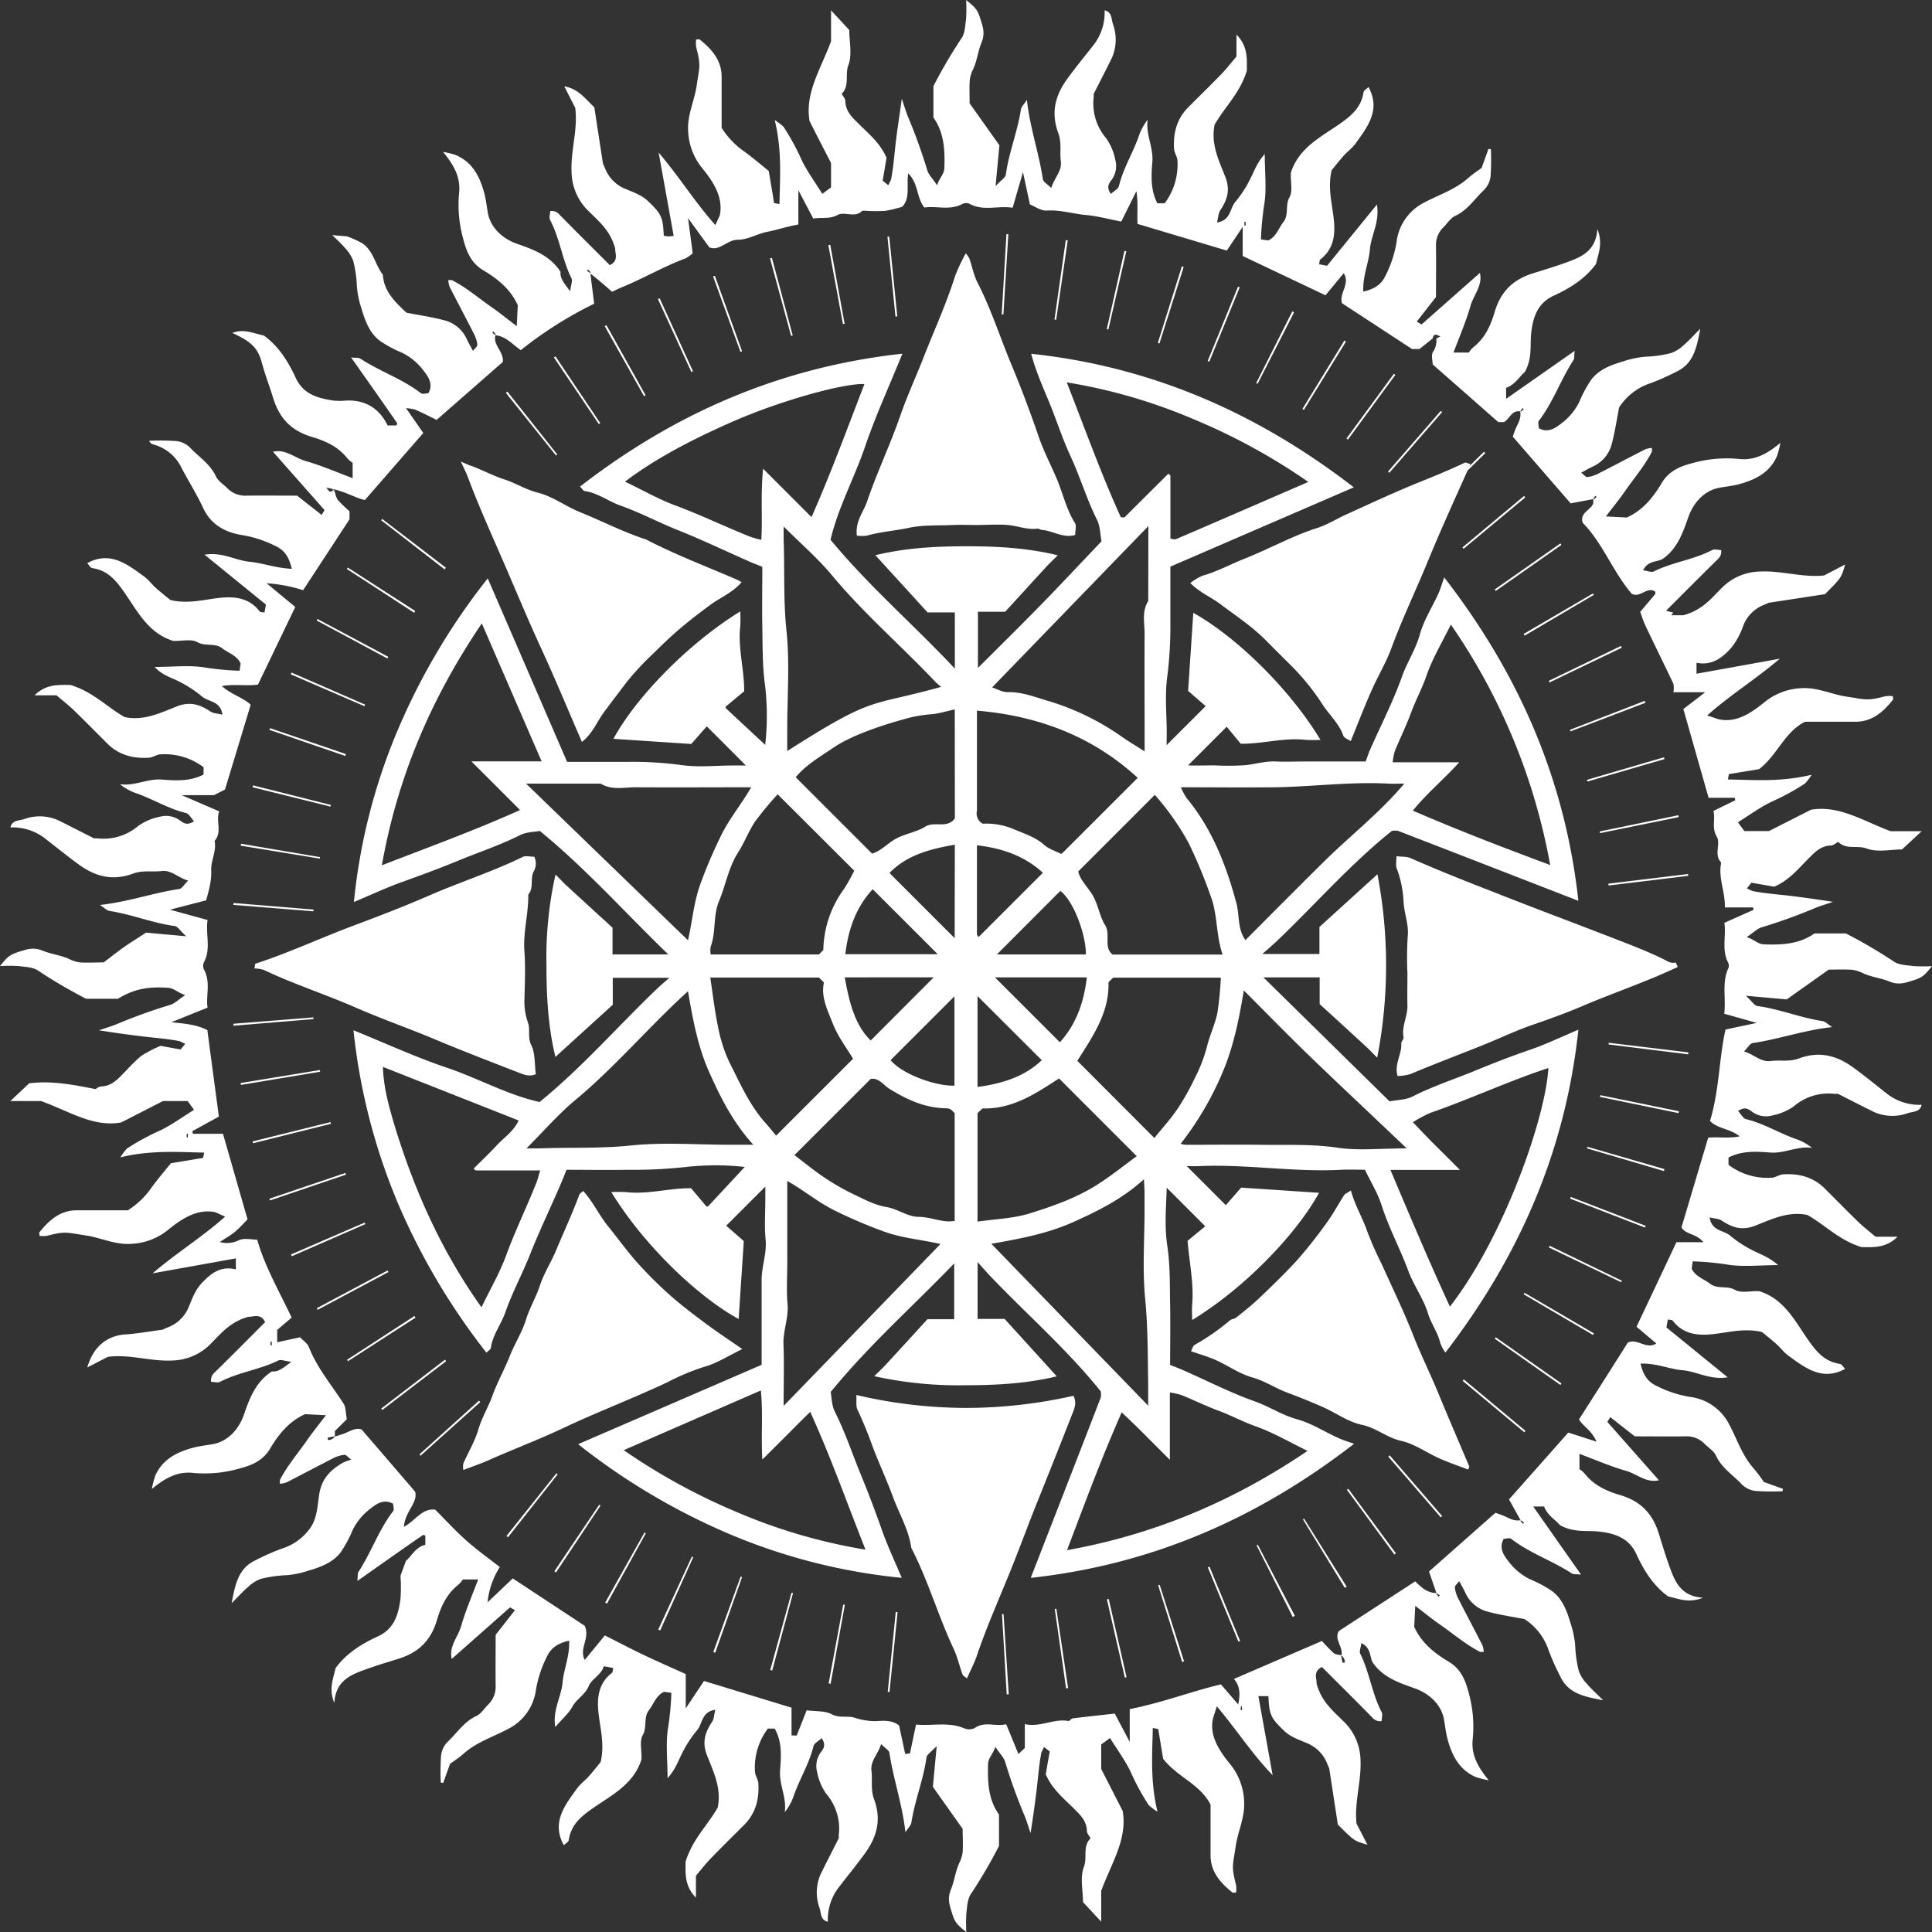 <svg xmlns="http://www.w3.org/2000/svg" viewBox="0 0 529.68 529.68"><rect x="0" y="0" width="529.68" height="529.68" fill="#333333" stroke="none"/><g id="Layer_2" data-name="Layer 2"><g id="Layer_1-2" data-name="Layer 1"><path d="M190.84,10.84c.33,0,.78-.14,1,0,3.29,2.64,6,5.66,6,10.2s0,9.33,0,14a22.2,22.2,0,0,0,6.08,6.4c2.36,1.69,4.56,3.61,6.84,5.43.49,3,1,5.78,1.46,8.8l1.48.27c.14-7.39.72-14.65-1.29-23a15.65,15.65,0,0,1,2.41,1.82,65.82,65.82,0,0,1,5.09,9.38c1.51,3,3.55,5.84,5.53,9l2.4-1.76V44.7c-2.05-4-4-7.72-5.89-11.5-1.3-7.77,3-14.11,5.89-21.87V2.84c1.6,1.73,3.21,3.45,5,5.39,0,3.14.84,6.76-.25,9.65-1,2.61.43,5.6-1.83,7.84.35.65,1,1.32,1,2,.06,2.29,1.28,3.87,2.79,5.36.48.46.94.94,1.42,1.41,2.65,2.59,5.47,5,7.08,8.78L242,49.53c.27.23.78.64,1.55,1.26l.73-1.54c.68-3.34.91-7,1.36-10.68.42-3.49,1-7,1.59-11.5.74,2.16,1.13,3.48,1.63,4.76a151.61,151.61,0,0,1,5.35,14.79c.34,1.25,1.45,2.29,2.7,4.17.69-2.11,1.92-3,2-4.7.15-4.86,0-9.62-3-13.87v-8.6a136.05,136.05,0,0,1,7.69-13.12c1-1.42,1-3.58,1.27-5.43a42.57,42.57,0,0,0,0-5.07c2.81,2.25,3.18,2.8,4,5.45.65,2.06,1.23,3.8.21,6.26-.9,2.18-1.18,4.78-2.2,7.09a9.36,9.36,0,0,0-1,3.08c-.15,2.15-.05,4.32-.05,6.44L274,39.83c-.27,2.9-.61,6.45-1.05,11.19,1.5-1.63,2.7-2.32,2.81-3.15.83-6.07,3.21-11.78,4.13-17.82.12-.8.9-1.5,1.65-2.67.84,7.76,3.33,14.6,4.37,21.75.11.73,1.21,1.32,2.3,2.42.87-2.87,3-4.63,2.62-7.35-.31-2.55.29-5.06-.69-7.71-2-5.42-1-10.1,2.47-14.89,2.26-3.09,4.68-6.07,7.06-9.08a14.45,14.45,0,0,0,3.17-9.68c2.06.47,1.81,2.31,2.28,3.76a12.43,12.43,0,0,1-.29,9.28c-1.57,3.19-3.19,6.35-5,9.9a6.76,6.76,0,0,1,0,1,14.67,14.67,0,0,0,3.43,11.11,15.41,15.41,0,0,1,2.51,5.91,6.46,6.46,0,0,1-1,5.51c-.95,1.19-1.37,2.15-.23,3.86.81-.76,2-1.34,2.23-2.16,1.2-5,4-9.34,5.62-14.18a14.8,14.8,0,0,1,2.26-4c-.58,4,1.59,7.52,1.28,11.49s-.51,7.76,1.37,11.42h2A17.66,17.66,0,0,0,322.8,43.9c-.07-1-.85-2-.92-3.09-.27-4.29.74-8.22,3.87-11.37s6.16-6.09,9.17-9.2c1.44-1.5,2.71-3.15,4.07-4.75v-6c3.29,3.28,2.82,7,2.85,9.84C340,25.51,335.67,29.45,333,34.19c-1.1,5.28,1.18,9.83,2.94,14.32,1.42,3.63.5,6.31-1.41,9.19-.52.8-.53,1.94-.87,3.29,3.81-.54,3.49-3.87,5-5.62a31.23,31.23,0,0,0,4.09-6.28c1.1-2.12,1.82-4.45,4-6.86,0,5.25.57,9.81-.19,14.13a79.37,79.37,0,0,0-.85,9.28l2,.28c2.17-1,2.79-3.27,4.11-5,1.64-2.1.44-4.59,1.71-6.84,1-1.76.2-4.53.38-6.72,2.13-6.78,8.13-9.74,13.29-13.33,3.3-2.3,6-4.55,6.63-8.75.07-.52.89-.94,1.36-1.42,3.43,6.29-.27,10.94-3.65,15.61-.87,1.19-2.15,2.09-3.14,3.21-1.27,1.42-2.44,2.93-3.32,4-1.22,5.28.37,9.88.69,14.55.27,4-.52,7.4-3.84,9.94-.18.14-.14.59-.28,1.29l2.18.4,13.67-16.79c.79,4.89-1.61,8.43-1.93,12.33-.3,3.69-2,7.25-1.81,11.55,2.76-.65,4.78-1.71,6-4.19a31.67,31.67,0,0,0,3.1-9.24,14,14,0,0,1,7.41-10.89c4.09-2.19,8.64-3.61,12.21-6.78,1.31-1.17,2.81-2.12,3.72-2.8.77-2.14,1.32-3.68,1.88-5.22l.66.08a69.05,69.05,0,0,1-.07,7.34,6.38,6.38,0,0,1-1.7,3.73c-2.62,2.43-4.54,5.6-8,7.2-1.28.6-2.16,2.05-3.22,3.11a6.79,6.79,0,0,0-2.06,5.15c.07,4.65,0,9.31,0,14l-5.27,6.72,1.31.8,16-14.14c.82,3.45-1.71,6-2.56,9-1.22,4.27-3,8.37-4.68,12.84h4.2a7,7,0,0,1,1.25-1.46c3.15-2.48,4.71-5.86,5.82-9.6,1.72-5.82,5.15-9,10.65-10.71,3.24-1,6.54-2,9.69-3.18,3.57-1.32,7.49-3.05,7.83-8.92,1.6,4,.26,6.66-.34,9.53-2.88,4-7.06,6.65-11.59,8.73s-5.74,6-6.21,10.35c-.35,3.35.35,6.81-1.74,10.59-1.37,1.11-2.71,3.52-5.13,4.35v3L431.7,96.2c-.16,1.32,0,2.1-.35,2.58-3.48,5.34-5.53,11.5-9.47,16.6-.32.41,0,1.3,0,2,2.37,1.37,4.39.13,6.07-1.21a16.57,16.57,0,0,0,5-5.91,33.28,33.28,0,0,1,3.28-6.12c2.14-2.91,5.64-4.13,8.83-5.08a26.25,26.25,0,0,1,6-1.26,33.7,33.7,0,0,0,7.07-1,9.92,9.92,0,0,0,3.54-2.24c1.34-1.13,2.5-2.45,4.48-4.43-1,5.38-1.9,9.59-6.52,11.76a64.55,64.55,0,0,1-7.19,3.19,16.33,16.33,0,0,0-8.54,6.61c-.61,3.11-1.12,6.71-2.06,10.18a9.18,9.18,0,0,1-5.08,6c-1,.46-1.91,1-3.26,1.72.68.51,1.23,1.24,1.71,1.2a8.89,8.89,0,0,0,3.08-1c4.27-2.17,8.5-4.43,12.77-6.6a6.84,6.84,0,0,1,1.84-.38v1c-2,3.92-4.91,7.28-7.41,10.89-1.53,2.19-3.22,4.27-5.22,6.89l5.73.29c4.48-2,7.29-5.62,9.56-9.42,2.09-3.52,5.33-4.68,8.66-5.55a34.69,34.69,0,0,1,12.52-1.08c4.27.48,7.65-1.32,11.37-4.41a26.33,26.33,0,0,1-.89,3.54c-2,4.65-6.06,6.63-10.61,7.83-1.82.47-3.72.63-5.56,1-3.8.83-6.73,3.92-8.18,8-1.53,4.32-3,8.72-7.12,11.5-1.61.85-4,.4-5.27,3.08,1.23.15,2.27.62,2.92.3,5.13-2.55,10.94-3.2,16-5.86.66-.34,1.64,0,2.47,0a2.77,2.77,0,0,1-1,2.58c-4.64,4.55-9.21,9.16-14.11,14.06l2,.51-.58.72h3.29c5.08-1.32,7.64-4.54,10.47-7.39a15.13,15.13,0,0,1,10.63-4.6c5.94-.28,11.67,1.72,17.52,1.08l5.77-3c-1.05,3.65-1.05,3.65-5.53,8.13l-15.43,2.36s-.58.3-1.16.52a10,10,0,0,0-5.83,5.81,19.8,19.8,0,0,1-3.35,6.12c-2.52,2.75-5.26,4.81-9.44,4v3l22.83-4.12c-6.85,5.82-13.5,9.87-19.91,15.56l3,1c4.67,1.16,8.79-1.45,12.63-4.57a17.13,17.13,0,0,1,9.94-3.89c4.55-.36,8.42,1.67,12.65,2.3,5.53.82,5.46,1.22,10.69-.12a8.26,8.26,0,0,1,2,0c0,.33.14.78,0,1-2.63,3.29-5.66,6-10.19,6s-9.33,0-13.87,0c-5.66,2.82-7.54,9.08-12.6,13L474,212.22l-.28,1.48c7.4.14,14.66.72,22.95-1.29a14.39,14.39,0,0,1-1.82,2.41,65.82,65.82,0,0,1-9.38,5.09c-3.05,1.51-5.84,3.55-9,5.53l1.76,2.4H485L496.49,222c7.76-1.3,14.1,3,21.87,5.89h8.48l-5.39,5c-3.14,0-6.76.84-9.65-.25-2.6-1-5.6.43-7.83-1.83-.66.35-1.33,1-2,1-2.3.06-3.88,1.28-5.36,2.79-.47.48-1,.94-1.42,1.42-2.58,2.65-5,5.47-8.78,7.08L480.15,242l-1.21,1.57,1.49.71c3.34.68,7,.91,10.68,1.36,3.48.43,7,.92,11.43,1.61-2.09.72-3.41,1.11-4.69,1.61a150.67,150.67,0,0,1-14.79,5.35c-1.25.34-2.29,1.45-4.17,2.7,2.11.69,3,1.92,4.71,2,4.85.15,9.62,0,13.86-3h8.6a137.45,137.45,0,0,1,13.13,7.69c1.41,1,3.57,1,5.43,1.27a42.38,42.38,0,0,0,5.06,0c-2.25,2.81-2.8,3.18-5.44,4-2.07.65-3.81,1.23-6.27.21-2.18-.9-4.78-1.18-7.08-2.2a9.51,9.51,0,0,0-3.08-1c-2.16-.15-4.33-.05-6.44-.05L489.85,274,478.67,273c1.62,1.5,2.31,2.7,3.14,2.81,6.08.83,11.78,3.21,17.82,4.13.79.12,1.49.89,2.67,1.65-7.75.84-14.6,3.33-21.75,4.37-.73.11-1.32,1.21-2.42,2.3,2.87.87,4.63,3,7.35,2.62,2.55-.31,5.06.29,7.71-.69,5.42-2,10.1-1,14.89,2.47,3.1,2.26,6.07,4.68,9.08,7.06a14.45,14.45,0,0,0,9.68,3.17c-.47,2.06-2.31,1.81-3.76,2.28a12.41,12.41,0,0,1-9.27-.29c-3.19-1.57-6.35-3.19-9.91-5a6.76,6.76,0,0,1-1,0,14.63,14.63,0,0,0-11.1,3.43,15.52,15.52,0,0,1-5.92,2.51,6.43,6.43,0,0,1-5.5-1c-1.2-.95-2.16-1.37-3.86-.23.75.81,1.33,2,2.15,2.23,5,1.2,9.34,4,14.18,5.62a14.8,14.8,0,0,1,3.95,2.26c-4-.58-7.52,1.59-11.48,1.28s-7.77-.51-11.43,1.37v2a17.69,17.69,0,0,0,11.92,3.53c1-.07,2-.85,3.09-.92,4.29-.27,8.21.74,11.36,3.87s6.09,6.16,9.21,9.17c1.49,1.44,3.14,2.71,4.75,4.07h6c-3.28,3.29-7,2.82-9.83,2.85-6.18-1.88-10.13-6.17-14.87-8.82-5.28-1.1-9.82,1.18-14.32,2.94-3.63,1.42-6.31.5-9.19-1.41-.79-.52-1.93-.53-3.29-.87.54,3.81,3.87,3.49,5.62,5a31.52,31.52,0,0,0,6.28,4.09c2.13,1.1,4.45,1.82,6.86,4-5.25,0-9.8.57-14.13-.19a79.17,79.17,0,0,0-9.28-.85c-.1.72-.18,1.34-.27,2,1,2.17,3.26,2.79,5,4.11,2.11,1.64,4.59.44,6.85,1.71,1.75,1,4.52.2,6.72.38,6.77,2.13,9.73,8.13,13.32,13.29,2.3,3.3,4.55,6,8.75,6.63.52.07.95.89,1.42,1.36-6.28,3.43-10.94-.27-15.6-3.65-1.2-.87-2.1-2.15-3.22-3.14-1.42-1.27-2.93-2.45-4-3.32-5.28-1.22-9.88.37-14.55.69-4,.27-7.39-.52-9.93-3.84-.15-.18-.6-.14-1.3-.28-.16.86-.31,1.72-.4,2.18l16.8,13.67c-4.9.79-8.44-1.61-12.34-1.93-3.68-.3-7.25-2-11.55-1.81.66,2.76,1.72,4.78,4.19,6a31.77,31.77,0,0,0,9.24,3.1A14,14,0,0,1,474,390.37c2.2,4.09,3.61,8.64,6.78,12.21a45,45,0,0,1,2.8,3.72l5.22,1.88-.08.66a69.05,69.05,0,0,1-7.34-.07,6.38,6.38,0,0,1-3.73-1.7c-2.42-2.62-5.6-4.54-7.2-8-.6-1.28-2.05-2.16-3.11-3.22a6.79,6.79,0,0,0-5.15-2.06c-4.65.07-9.3,0-14,0l-6.72-5.27-.8,1.31,14.14,16c-3.44.82-6-1.71-8.95-2.56-4.27-1.22-8.37-3-12.83-4.68v4.2a7.05,7.05,0,0,1,1.45,1.25c2.49,3.15,5.86,4.71,9.61,5.82,5.81,1.72,9,5.15,10.71,10.65,1,3.24,2,6.54,3.17,9.69,1.32,3.57,3.05,7.49,8.93,7.83-4,1.6-6.67.26-9.54-.34-4-2.88-6.65-7.06-8.72-11.59s-6.05-5.74-10.36-6.21c-3.35-.35-6.81.35-10.58-1.74-1.11-1.37-3.53-2.71-4.36-5.13h-3l13.12,18.67c-1.33-.16-2.1,0-2.58-.35-5.35-3.48-11.51-5.53-16.6-9.47-.42-.32-1.3,0-2,0-1.38,2.37-.14,4.39,1.2,6.07a16.57,16.57,0,0,0,5.91,5,33.37,33.37,0,0,1,6.13,3.28c2.9,2.14,4.13,5.64,5.07,8.83a26.25,26.25,0,0,1,1.26,6,34.37,34.37,0,0,0,1,7.07,9.92,9.92,0,0,0,2.24,3.54c1.13,1.34,2.45,2.5,4.43,4.48-5.38-1-9.59-1.9-11.75-6.52a66.5,66.5,0,0,1-3.2-7.19,16.28,16.28,0,0,0-6.61-8.54c-3.11-.61-6.71-1.12-10.18-2.06a9.18,9.18,0,0,1-6-5.08c-.46-1-1-1.91-1.72-3.26-.5.68-1.24,1.23-1.2,1.71a8.89,8.89,0,0,0,.95,3.08c2.17,4.27,4.43,8.5,6.61,12.77a7.24,7.24,0,0,1,.37,1.84h-1c-3.91-2-7.28-4.91-10.88-7.41-2.21-1.53-4.29-3.23-6.9-5.22-.12,2.36-.21,4.11-.29,5.73,2,4.48,5.62,7.29,9.42,9.56,3.52,2.09,4.68,5.33,5.55,8.66a34.47,34.47,0,0,1,1.08,12.52c-.48,4.27,1.32,7.65,4.41,11.37a27.15,27.15,0,0,1-3.54-.89c-4.65-2-6.63-6.06-7.83-10.61-.47-1.82-.63-3.72-1-5.56-.83-3.8-3.92-6.73-8-8.18-4.31-1.53-8.72-3-11.5-7.12-.85-1.61-.4-4-3.08-5.27-.15,1.23-.62,2.27-.3,2.92,2.55,5.13,3.21,10.94,5.86,16,.35.66,0,1.64,0,2.47a2.78,2.78,0,0,1-2.58-1c-4.54-4.64-9.16-9.21-13.78-13.83-2.62,1.22-1.31,3.56-1.49,4.47,1.31,5,4.52,7.56,7.37,10.39A15.1,15.1,0,0,1,373,482.47c.27,5.94-1.73,11.67-1.09,17.52,1,1.87,1.92,3.72,3,5.77-3.64-1.05-3.64-1.05-8.12-5.53-.75-4.87-1.52-9.89-2.37-15.43,0,0-.29-.58-.51-1.16a10,10,0,0,0-5.82-5.83c-2.14-.9-4.36-1.66-6.11-3.36-3.59-3.48-4-4.3-4.23-9.43H345c1.32,7.33,2.62,14.5,3.91,21.67-5.56-5.73-9.74-12.28-15.3-18.88l-1,3.13c-1.16,4.67,1.45,8.79,4.58,12.63a17.12,17.12,0,0,1,3.88,9.94c.37,4.55-1.66,8.42-2.29,12.65-.82,5.53-1.22,5.46.11,10.69a8.26,8.26,0,0,1,0,2c-.33,0-.78.14-1,0-3.29-2.63-6-5.66-6-10.19s0-9.33,0-13.87c-2.82-5.66-9.08-7.54-13-12.6-.39-2.34-.85-5.15-1.35-8.16l-1.49-.28c-.14,7.4-.72,14.66,1.29,22.95a14.39,14.39,0,0,1-2.41-1.82,64.78,64.78,0,0,1-5.08-9.38c-1.51-3.05-3.56-5.84-5.53-9l-2.41,1.76V485l5.89,11.51c1.3,7.76-3,14.1-5.89,21.87v8.48l-5-5.39c0-3.14-.84-6.76.25-9.65,1-2.6-.43-5.6,1.83-7.83-.35-.66-1-1.33-1-2-.06-2.29-1.28-3.88-2.79-5.36-.48-.47-.94-1-1.42-1.42-2.65-2.58-5.47-5-7.08-8.78.35-2,.7-4,1.1-6.25-.29-.21-.81-.62-1.58-1.21-.17.35-.44.92-.7,1.49-.68,3.34-.91,7-1.37,10.68-.43,3.48-.91,7-1.61,11.43-.71-2.09-1.1-3.41-1.61-4.69a148.07,148.07,0,0,1-5.34-14.79c-.35-1.25-1.46-2.29-2.7-4.17-.7,2.11-1.93,3-2,4.71-.14,4.85,0,9.62,3,13.86v8.6a137.39,137.39,0,0,1-7.68,13.13c-1,1.41-1.05,3.57-1.28,5.43a42.38,42.38,0,0,0,0,5.06c-2.81-2.25-3.17-2.8-4-5.44-.65-2.07-1.23-3.81-.21-6.27.9-2.18,1.19-4.78,2.2-7.08a9.79,9.79,0,0,0,1-3.08c.15-2.16,0-4.33,0-6.44l-8.16-11.52c.27-2.91.61-6.47,1.05-11.18-1.5,1.62-2.7,2.31-2.81,3.14-.82,6.08-3.21,11.78-4.13,17.82-.12.79-.89,1.49-1.64,2.67-.85-7.75-3.33-14.6-4.38-21.75-.11-.73-1.21-1.32-2.29-2.42-.88,2.87-3,4.63-2.63,7.35.31,2.55-.29,5.06.69,7.71,2,5.42,1,10.1-2.47,14.89-2.25,3.1-4.68,6.07-7,9.08a14.46,14.46,0,0,0-3.18,9.68c-2.06-.47-1.8-2.31-2.28-3.76a12.41,12.41,0,0,1,.29-9.27c1.57-3.19,3.2-6.35,5-9.91a6.76,6.76,0,0,1,0-1,14.63,14.63,0,0,0-3.43-11.1,15.52,15.52,0,0,1-2.51-5.92,6.43,6.43,0,0,1,1-5.5c.94-1.2,1.36-2.16.23-3.86-.82.75-2,1.33-2.24,2.15-1.2,5-4,9.34-5.61,14.18a14.58,14.58,0,0,1-2.27,3.95c.58-4-1.58-7.52-1.28-11.48s.58-7.78-1.47-11.43h-1.88a17.69,17.69,0,0,0-3.53,11.92c.07,1,.86,2,.92,3.09.27,4.29-.73,8.21-3.87,11.36s-6.15,6.09-9.16,9.21c-1.44,1.49-2.71,3.14-4.08,4.75v6c-3.29-3.28-2.82-7-2.84-9.83,1.88-6.18,6.16-10.13,8.81-14.87,1.1-5.28-1.18-9.82-2.94-14.32-1.42-3.63-.5-6.31,1.41-9.19.53-.79.53-1.93.87-3.29-3.81.54-3.49,3.87-5,5.62a31.52,31.52,0,0,0-4.09,6.28c-1.1,2.13-1.82,4.45-4,6.86,0-5.25-.57-9.8.19-14.13a77.08,77.08,0,0,0,.85-9.28l-2-.27c-2.18,1-2.79,3.26-4.12,5-1.63,2.11-.44,4.59-1.71,6.85-1,1.75-.2,4.52-.37,6.72-2.14,6.77-8.13,9.73-13.29,13.32-3.31,2.3-6,4.55-6.64,8.75-.07.52-.88.95-1.36,1.42-3.43-6.28.27-10.94,3.66-15.6.86-1.2,2.14-2.1,3.13-3.22,1.27-1.42,2.45-2.93,3.32-4,1.23-5.28-.36-9.88-.69-14.55-.27-4,.52-7.39,3.84-9.93.19-.15.14-.6.28-1.3l-2.56-.47c-.74,2.44-3.34,3.45-4.14,5.42-1,2.43-3.28,3.48-4.46,5.63-1.06,1.92-2.85,3.44-4.72,5.61-.76-4.69,1.64-8.23,2-12.13.3-3.68,2-7.25,1.81-11.55-2.76.66-4.78,1.72-6,4.19a32.07,32.07,0,0,0-3.1,9.24A14,14,0,0,1,139.31,474c-4.09,2.2-8.64,3.61-12.2,6.78-1.32,1.17-2.82,2.13-3.73,2.8l-1.87,5.22-.67-.08a66.49,66.49,0,0,1,.08-7.34,6.37,6.37,0,0,1,1.69-3.73c2.62-2.42,4.54-5.6,8-7.2,1.28-.6,2.16-2.05,3.22-3.11a6.79,6.79,0,0,0,2.06-5.15c-.06-4.65,0-9.3,0-14l5.28-6.72-1.32-.8-16,14.14c-.82-3.44,1.71-6,2.56-8.95,1.22-4.27,3-8.37,4.68-12.83h-4.19a7.77,7.77,0,0,1-1.25,1.45c-3.16,2.49-4.72,5.86-5.83,9.61-1.72,5.81-5.15,9-10.65,10.71-3.24,1-6.54,2-9.69,3.17-3.56,1.32-7.49,3.05-7.82,8.93-1.61-4-.27-6.67.33-9.54,2.89-4,7.06-6.65,11.59-8.72s5.68-6.06,6.22-10.36a46.22,46.22,0,0,0,0-6.3l1.5-4.07c1.42-1.11,2.63-3.79,5.31-4.38V421c-.34-.1-.54-.22-.63-.17-5.81,4-11.61,8.11-18,12.61.15-1.3,0-2.07.34-2.55,3.49-5.35,5.53-11.51,9.47-16.6.32-.42,0-1.3,0-2-2.37-1.38-4.39-.14-6.07,1.2a16.54,16.54,0,0,0-5,5.91,34.62,34.62,0,0,1-3.28,6.13c-2.15,2.9-5.65,4.13-8.84,5.07a26.14,26.14,0,0,1-6,1.26,34.37,34.37,0,0,0-7.07,1,9.9,9.9,0,0,0-3.54,2.25c-1.34,1.12-2.5,2.44-4.48,4.42,1-5.38,1.9-9.59,6.52-11.75a64.6,64.6,0,0,1,7.19-3.2,14.92,14.92,0,0,0,8-5.89c1.75-2.69,1.84-6,2.29-8.95.68-4.43,3.14-6.76,6.54-8.75a14.23,14.23,0,0,1,2.26-.81c-.86-.63-1.41-1.37-1.89-1.33a8.89,8.89,0,0,0-3.08.95c-4.27,2.17-8.5,4.43-12.77,6.61a7.15,7.15,0,0,1-1.84.37v-1c2-3.91,4.91-7.28,7.42-10.88,1.52-2.2,3.22-4.28,5.21-6.9l-5.72-.29c-4.48,2-7.3,5.62-9.57,9.42-2.09,3.52-5.33,4.68-8.66,5.55A34.47,34.47,0,0,1,53,403.82c-4.27-.48-7.65,1.32-11.37,4.41a27.15,27.15,0,0,1,.89-3.54c2-4.65,6.06-6.63,10.62-7.83,1.81-.47,3.71-.63,5.56-1,3.79-.83,6.74-3.91,8.17-8,1.55-4.51,3.24-9,7.66-11.87,1.77.2,3.11-.95,5.34-2.63-1.84-.23-2.88-.7-3.53-.38-5.13,2.55-10.94,3.21-16,5.86-.65.35-1.64,0-2.47,0a2.77,2.77,0,0,1,1-2.58c4.64-4.54,9.2-9.16,13.82-13.78-1.22-2.62-3.56-1.31-4.47-1.49-5,1.31-7.56,4.52-10.39,7.37A15.18,15.18,0,0,1,47.21,373c-6,.3-11.66-1.8-17.65-1l-5.63,2.9c1.64-5.69,5.36-8.7,10.45-9.05,3.35-.23,6.67-.83,10.18-1.3.35-.15.9-.43,1.48-.65A10,10,0,0,0,51.87,358c.9-2.14,1.69-4.34,3.35-6.12,2.54-2.7,5.21-4.93,9.44-3.85V345L41.83,349.1c6.85-5.82,13.5-9.87,19.89-15.54L59,332.32c-4.87-.94-9,1.67-12.84,4.8A17.12,17.12,0,0,1,36.17,341c-4.55.37-8.42-1.66-12.65-2.29-5.52-.82-5.46-1.22-10.69.11a8.25,8.25,0,0,1-2,0c0-.33-.14-.78,0-1,2.64-3.29,5.66-6,10.2-6s9.33,0,14,0a22.29,22.29,0,0,0,6.4-6.07c1.69-2.37,3.61-4.57,5.43-6.84l8.8-1.46L56,316c-7.39-.14-14.65-.72-23,1.3a15.41,15.41,0,0,1,1.82-2.42,64.78,64.78,0,0,1,9.38-5.08c3-1.51,5.84-3.56,9-5.53l-1.76-2.41H44.7l-11.49,5.88c-7.79,1.35-14.1-3.07-22-5.88H2.84L8,297c6-.76,11.85.33,18.22,1.6a3,3,0,0,1,1.48-.74c2.29-.06,3.87-1.28,5.36-2.79.46-.48.94-1,1.41-1.42a45.72,45.72,0,0,1,4.28-4.19A37.24,37.24,0,0,1,44,286.73l5.52,1,1.26-1.56-1.54-.72c-3.34-.68-7-.91-10.68-1.37-3.48-.43-7-.91-11.43-1.61,2.09-.71,3.41-1.1,4.69-1.61a149,149,0,0,1,14.79-5.34c1.25-.35,2.29-1.45,4.17-2.7-2.11-.7-3-1.87-4.7-2-5.68-.39-9.38.36-13.76,3H23.62a136,136,0,0,1-13.12-7.68c-1.42-1-3.58-1.05-5.43-1.28a42.57,42.57,0,0,0-5.07,0c2.25-2.81,2.8-3.17,5.45-4,2.06-.65,3.8-1.23,6.26-.21,2.18.9,4.78,1.19,7.09,2.2a9.63,9.63,0,0,0,3.08,1c2.15.15,4.32,0,6.55,0,1.74-1.32,3.48-2.71,5.29-4s3.69-2.43,6.32-4.16l11,1c-1.63-1.5-2.32-2.7-3.15-2.81-6.07-.82-11.78-3.2-17.82-4.13-.8-.12-1.5-.9-2.67-1.64,7.76-.85,14.6-3.33,21.75-4.38.73-.11,1.32-1.21,2.42-2.29-2.87-.88-4.63-3-7.35-2.63-2.55.31-5.06-.29-7.71.69-5.42,2-10.1,1-14.89-2.47-3.09-2.25-6.07-4.68-9.08-7a14.46,14.46,0,0,0-9.68-3.18c.47-2.06,2.31-1.8,3.76-2.28a12.43,12.43,0,0,1,9.28.29c3.19,1.57,6.35,3.2,9.9,5a6.76,6.76,0,0,1,1,0,14.67,14.67,0,0,0,11.11-3.43,15.41,15.41,0,0,1,5.91-2.51,6.43,6.43,0,0,1,5.5,1c1.2.94,2.16,1.36,3.87.23-.76-.82-1.34-2-2.16-2.24-5-1.2-9.34-4-14.18-5.61A14.53,14.53,0,0,1,32.91,215c4,.58,7.51-1.59,11.48-1.27s7.76.5,11.42-1.38v-2a17.66,17.66,0,0,0-11.91-3.53c-1,.07-2,.86-3.09.92-4.29.27-8.22-.73-11.37-3.87s-6.09-6.15-9.2-9.16c-1.5-1.44-3.15-2.71-4.75-4.08h-6c3.28-3.29,7-2.82,9.84-2.84,6.18,1.88,10.12,6.16,14.86,8.81,5.28,1.1,9.83-1.18,14.32-2.94,3.63-1.42,6.31-.5,9.19,1.41.8.53,1.94.53,3.29.87-.54-3.81-3.87-3.49-5.62-5a32.42,32.42,0,0,0-6.28-4.09c-2.11-1.12-4.55-1.65-6.68-4,5.07,0,9.63-.57,14,.19a77.27,77.27,0,0,0,9.28.85l.28-2c-1-2.18-3.27-2.79-5-4.12-2.1-1.63-4.59-.44-6.84-1.71-1.76-1-4.53-.2-6.72-.37-6.78-2.14-9.74-8.13-13.33-13.29-2.3-3.31-4.55-6-8.75-6.64-.52-.07-.94-.88-1.42-1.36,6.29-3.43,10.94.27,15.61,3.66,1.19.86,2.09,2.14,3.21,3.13,1.42,1.27,2.94,2.45,4,3.32,5.28,1.23,9.88-.36,14.55-.69,4-.27,7.4.52,9.94,3.84.14.19.59.14,1.29.28.16-.86.32-1.72.4-2.18L56.08,152.07c4.89-.79,8.44,1.57,12.33,1.94,3.68.35,7.29,1.77,11.58,1.93-.68-2.89-1.74-4.91-4.22-6.12a32,32,0,0,0-9.24-3.1c-4.62-.7-8.64-2.74-10.83-7.45-1.76-3.78-4-7.31-5.93-11A12,12,0,0,0,42,121.84a1.52,1.52,0,0,1-1.08-1,66.49,66.49,0,0,1,7.34.08A6.37,6.37,0,0,1,52,122.61c2.43,2.62,5.6,4.54,7.2,8,.6,1.28,2.05,2.16,3.11,3.22a6.79,6.79,0,0,0,5.15,2.06c4.65-.06,9.31,0,14,0l6.72,5.28.8-1.32-14.14-16c3.45-.82,6,1.71,9,2.56,4.27,1.22,8.37,3,12.84,4.68v-4.19a7.75,7.75,0,0,1-1.46-1.25c-2.48-3.15-5.86-4.72-9.6-5.83-5.82-1.72-9-5.15-10.71-10.65-1-3.24-2.23-6.42-3.12-9.72-1.14-4.26-3.12-5.87-8.08-8.16,3.06-1.24,5.76.1,8.63.7,4,2.89,6.65,7.06,8.73,11.59s6.06,5.59,10.35,6.24a17.69,17.69,0,0,0,3.49,0c5.41-.23,9.14,2.27,11.36,6.82h2.45c.09-.34.22-.54.16-.63-4-5.81-8.11-11.61-12.61-18,1.3.15,2.08,0,2.56.34,5.34,3.49,11.5,5.53,16.6,9.47.41.32,1.3,0,2,0,1.37-2.37.13-4.39-1.21-6.07a16.54,16.54,0,0,0-5.91-5,34.53,34.53,0,0,1-6.12-3.28c-2.91-2.15-4.13-5.65-5.08-8.84a26.14,26.14,0,0,1-1.26-6,33.7,33.7,0,0,0-1-7.07,10.15,10.15,0,0,0-2.24-3.54c-1.07-1.28-2.33-2.38-3.51-3.56l4,.33a27.06,27.06,0,0,1,4.2,1.9c3.08,2.05,3.55,5.9,5.66,8.63.3,4.59,3.34,7.47,6.49,10.41,3.43.67,7,1.18,10.5,2.12a9.18,9.18,0,0,1,6,5.08c.46,1,1,1.91,1.72,3.26.51-.68,1.24-1.23,1.2-1.71a8.89,8.89,0,0,0-1-3.08c-2.17-4.27-4.43-8.5-6.6-12.77a6.76,6.76,0,0,1-.38-1.84h1c3.92,2,7.28,4.91,10.89,7.42,2.19,1.52,4.27,3.22,6.89,5.21.12-2.36.21-4.11.29-5.72-2-4.48-5.62-7.3-9.42-9.57-3.52-2.09-4.68-5.33-5.55-8.66A34.69,34.69,0,0,1,125.86,53c.48-4.27-1.32-7.65-4.41-11.37a26.33,26.33,0,0,1,3.54.89c4.65,2,6.63,6.06,7.83,10.62.47,1.81.63,3.71,1,5.56.83,3.79,3.91,6.74,8,8.17,4.5,1.55,9,3.24,11.86,7.66-.19,1.77,1,3.11,2.63,5.34.23-1.84.7-2.88.38-3.53-2.55-5.13-3.2-10.94-5.86-16-.34-.65,0-1.64,0-2.47a2.76,2.76,0,0,1,2.58,1c4.55,4.64,9.16,9.2,13.78,13.82,2.62-1.22,1.32-3.56,1.49-4.47-1.3-5-4.52-7.56-7.37-10.39a15.23,15.23,0,0,1-4.61-10.63c-.29-6,1.8-11.66,1-17.65l-3-5.88c4,.7,5.79,3.52,8.24,5.73.75,4.91,1.52,9.93,2.37,15.47,0,0,.3.58.52,1.16a10,10,0,0,0,5.81,5.83c2.14.9,4.36,1.66,6.11,3.36,3.59,3.48,4,4.3,4.23,9.41a11.37,11.37,0,0,0,1.34.19,10.71,10.71,0,0,0,1.37-.18c-1.32-7.32-2.61-14.49-4.12-22.82,5.82,6.85,9.87,13.5,15.55,19.89L197.36,59c.94-4.87-1.67-9-4.79-12.84a17.13,17.13,0,0,1-3.89-9.94c-.36-4.55,1.67-8.42,2.3-12.65.82-5.52,1.22-5.46-.12-10.69A8.25,8.25,0,0,1,190.84,10.84ZM89.42,133.69c.68.76.88,1.14,1,1.12a8.7,8.7,0,0,0,1.4-.43c-.6-.18-1.2-.35,0,.46a6.31,6.31,0,0,0,.75,2.18,42.28,42.28,0,0,0,3.25,3.15v2.21L83.1,161.81a41.44,41.44,0,0,0-10-1.9l7.85,6.5L70.72,187.7c-3.41.42-6.67-.21-9.9.4,2.59,2.31,5.89,3.17,7.91,5.11-2.49,8.24-4.82,15.92-7.05,23.25l-3,1.54H49.81l10.29,4.44c-1,2.66.9,5.63-1.26,8.1.58,2.81-1.06,5.38-.93,8.08s-.6,5.37-1.4,8.22l-9.92,2.56,10.32,2.83c-.59,3.87,1,7.85-1,11.6a2.37,2.37,0,0,0,0,1.95c1.95,3.58.47,7.3,1,10.47l-9.92,4c3.52.39,6.83.6,9.86,2.17C57.9,290.44,59,298.47,60,306.13l-7.28,4,.16.71h8.25c2.32,8.06,4.5,15.67,6.74,23.46-1.1,1.11-2.19,2.36-3.45,3.41s-2.46,1.67-4.16,2.8a7.42,7.42,0,0,0,5.25-.49c1.47-.68,3.49-.15,5-.15,2.27,7.83,6.18,14.36,9.45,21.37L76,364.6V368l6.28-1.37c.88.95,2,1.67,2.4,2.67,2.26,5.77,6.26,10.44,9.54,15.56.62,1,.52,2.4.87,4.22l-3.28,3.26c0,.19,0,.85,0,2.3l-.05-.87-1.95.39.09.64a2.19,2.19,0,0,0,1.88-.94c.74-.23,1.48-.46,2.21-.71,1.76-.58,3.38-1.85,5.14-1.26,4.93,5.72,9.69,11.26,14.69,17.08.78,3.11-2.79,5.36-3.08,9.63,3.26-1.81,5-5.17,8.58-4.7,2.82,2.82,5.53,5.79,8.51,8.44s6.14,4.89,9.2,7.29a21.9,21.9,0,0,0-3.36,9.68l6.91-6.57,19.74,13c1.52,3.54-1.65,6.15,0,9.35l5.5-6.72c3.65,1.84,7.2,3.71,10.82,5.43s7.57,3.45,11.37,5.17v9.39l5-7.5,24,7.32v7.58l1.41.08,2.73-6.94c2.51.33,5,.09,6.83,1.06,2.12,1.13,4.17.4,6.14.91a18.3,18.3,0,0,0,6.1,1c2.24-.17,4.53-.25,6.28,1.21l1.67,7.8,1.31-.18c.54-2.57,1.09-5.17,1.66-7.9,4.39.44,8.82-.79,13.11,1a3.63,3.63,0,0,0,2.93,0c2.78-2,5.67-.36,8.68-1.08,1.21,2.93,2.26,5.5,3.35,8.16l1.75-1.63v-6.56c4.31.93,8-1.6,11.95-.86.33.06.75-.66,1.17-.72,3.79-.47,7.59-.87,11.55-1.31,1.29,2.44,2.49,4.73,4.1,7.77v-9c8.84-1.73,17.08-4.91,25-6.78l4.74,5.5c.53-2.69.62-4.85-1.16-7l24.11-10.4a45.18,45.18,0,0,0,3.18,3.28c.54.46,1.44.51,2.95.71l-.87.05.39,1.95.64-.08a2.2,2.2,0,0,0-.94-1.89c.6-2.37-2.13-4.43-.7-6.75L388,433.55c1.78,1.78,3.44,3.24,5.93,3.19l-.19.19.69.82.32-.32a3,3,0,0,0-.91-.59l-2.06-6L410,414.74c.55.2,1.28.45,2,.73,1.58.62,3,1.73,5,1.27l-.19.19.69.82.32-.32a3,3,0,0,0-.91-.59l-3.2-5.76c5.6-6.3,10.86-12.23,16.26-18.33l7.73,2.5c-1.38-3.24-3.9-4.35-4.79-6.12q7-10.94,13.38-21.05c2.71-1.24,4.94,2,7.81.26l-5.43-4.59,10.94-23.18H467c-1.82-2.37-5-2.14-6-4.08l7.32-24.58c2.77-.29,5.65.27,8.64-.37-2.67-2.14-6.13-2.09-8.14-4.22,2.58-8.55,2.45-17.06,4.25-25.07l8.57-1.81-8.91-2.51c.5-4.44-.7-8.54,1.1-12.46a1.88,1.88,0,0,0,0-1.47c-1.89-3.57-.54-7.31-1.07-11l8-3.56-.11-.66h-7.76c.12-4.24-1.78-7.94-1.07-11.89,0-.16.07-.4,0-.49-2-2.13,0-5.07-1.14-7-1.48-2.47-.32-4.81-.93-7.07l6-2.94-.16-.67h-7.16c-2.39-8.4-4.64-16.33-6.92-24.33l6-4.61h-8.72a6.77,6.77,0,0,0,0-2.3c-2.51-5.3-5.11-10.55-7.63-15.84-.65-1.37-1.08-2.84-1.48-3.9,1.61-1.9,2.88-3.38,4.13-4.89.08-.1,0-.32,0-.63-2.25-1.59-4.13,1.85-6.47.55-5.14-6-7.91-13.84-13.44-19.46-.53-1.8.52-2.67,1.5-3.56s1.77-1.55,1.31-3l.19.2.82-.7-.32-.32a3.1,3.1,0,0,0-.59.91L430.61,138,414.74,119.7c.2-.54.44-1.27.72-2,.64-1.57,1.74-3,1.28-5l.19.2.82-.7-.32-.32a3.1,3.1,0,0,0-.59.91c-2.48-.43-3,2.21-4.56,2.94h-1.49l-18-15.82c0-.94-.51-2.64.12-3.48a5.59,5.59,0,0,0,.88-3.64l1.1-.51c-1.09-.65-1.86-.88-2.1.51l-3.65,2.91h-2L367.91,83.12c-.84-2.69,2.34-5.29.49-8.22l-5,6.06-22.7-10.78v-8l-4.35,6.52-24.47-7.31c-.18-2.77.21-5.61-.32-9-1.62,3.28-2.92,5.89-4.14,8.35-3.34-.64-6.55-1.51-9.81-1.81-3.53-.32-6.93-1.45-10.58-1.2-1.66.11-3.43-1.2-4.66-1.68-.67-3.1-1.22-5.64-1.91-8.85-1.08,3.72-1.94,6.68-2.83,9.76-4-.65-8,1-11.76-1.06a2.39,2.39,0,0,0-2,0c-3.41,1.89-7.07.48-10.44,1-2.19-2.67-1.56-6.57-4.45-9.38-.47,3.51.62,6.77-1.62,9.17a38.25,38.25,0,0,1-4.66,1.12,43.71,43.71,0,0,1-5,0c-.49,0-1.17-.15-1.44.11-2,1.87-4.7,0-6.58,1-2.25,1.22-4.37.61-6.72,1l-4.08-7.77v9.4c-3.11.54-5.8,1.48-8.5,2s-5.33,2.17-8.08,2.18c-3,0-5,3.24-7.83,2.08l-5.83-8c.53,4,.91,6.89,1.27,9.63A10.85,10.85,0,0,1,188,70.82c-6.08,2.25-11.67,5.56-17.65,8-1,.4-1.92.89-2.54,1.18-2.27-2-4.12-3.58-6.06-5.08l.2-.2-.7-.82-.32.32a3.1,3.1,0,0,0,.91.59c.37,2.94.73,5.88,1.06,8.46A108.06,108.06,0,0,0,142.78,96c-2.35-1.63-4.1-3.83-7-4.08l.2-.2-.7-.82-.32.32a3.1,3.1,0,0,0,.91.59c-.86,2.81,2.27,4.5,2,7.41l-18.17,15.9c-2-1-3.87-1.93-5.83-2.8a12.27,12.27,0,0,0-2.55-.42l4.73,6.81-16,18.37C97.18,136.5,94.77,134.61,89.42,133.69ZM341.51,60.84h-.34v1h.34Zm-290,250h-.34v1h.34Zm22.66,58h.34v-1h-.34Zm266.34,99h-.34v1h.34Z" style="fill:#fff"/><path d="M319.84,204.29c3.57-3.56,7.15-7.15,10.7-10.7l-4.8-4.17q.7-10.69,1.42-21.4c11.83,6.59,26.47,20.9,34.86,34.82a36.45,36.45,0,0,1-4.07,0c-5.93-.68-11.7,1.12-17.78,1.07l-3.85-4.67-10.6,10.6c1.86.09,4.63,0,7.39,0a70.69,70.69,0,0,0,8.49-.07c2.69-.32,5.31-1.12,8.09-1s5.33,0,8,0h16.73c.47-1.28.8-2.31,1.23-3.3,2.93-6.62,6.26-13.09,8.69-19.89,1.41-4,3.74-7.41,4.88-11.5s3.42-7.57,5.14-11.35c.57-1.26.94-2.6,1.59-4.42,20.52,26.49,33.15,55.51,36.78,88.66-16.71-6.49-33.05-12.85-49.41-19.17a4.61,4.61,0,0,0-1.73,0c-11.43,9.18-20.93,20.07-31.31,30-1.17,1.13-2.42,2.17-4.19,3.75h15.65v-7.41l15.9-14.45a132.52,132.52,0,0,1-.07,50.29c-1.19-1.19-2.13-2.2-3.15-3.14-4.21-3.88-8.45-7.74-12.62-11.56v-7.32H346.38l34.59,34c2.3-.45,4.5-.42,6.24-1.31,5.65-2.89,11.67-4.82,17.51-7.23,5-2.06,10-4,15.12-5.74,4.21-1.47,8.25-3.42,12.89-5.37-3.54,33.24-16.21,62.16-36.45,88.51a11,11,0,0,1-1.4-2.58c-.66-2.9-2.49-5.26-3.37-8.13-1.25-4.08-3.93-7.7-5.42-11.73-2.25-6.08-5.35-11.78-7.33-18-1.07-3.35-3-6.42-4.54-9.68-2,0-4.21-.1-6.36,0-13.06.72-26-1.57-39.09-1-1.27.06-2.56,0-3.41,0l10.71,10.71,4.2-4.81,21.37,1.42c-6.4,11.61-20.67,26.3-34.8,34.88,0-1.53-.09-2.81,0-4.08.52-5.91-.78-11.72-1.25-17.63l4.84-4-10.57-10.57c-.1,4.67-.67,10.35.15,15.8s.69,10.74.79,16.11c.1,5.64,0,11.27,0,16.67,1.42.58,2.58,1,3.71,1.51,6.48,2.86,12.82,6.11,19.47,8.48,4,1.41,7.41,3.74,11.51,4.88s7.56,3.42,11.35,5.14c1.25.57,2.58,1,4.4,1.62-26.47,20.49-55.48,33.14-88.65,36.76,6.5-16.7,12.86-33,19.18-49.4a4.46,4.46,0,0,0,0-1.74c-9.17-11.42-20.06-20.92-30-31.3-1.13-1.17-2.19-2.41-3.75-4.14v15.58h7.4c4.67,5.14,9.48,10.43,14.3,15.75-8.27,2-16.61,2.43-25.06,2.44a106.6,106.6,0,0,1-24.95-2.48c1-1.05,2.07-2,3-3,3.88-4.21,7.74-8.45,11.56-12.62h7.33v-15.3c-11.38,11.82-23.37,22.41-33.86,35.25.29,1.5.26,3.69,1.15,5.43,2.87,5.66,4.82,11.68,7.23,17.51,2.06,5,3.94,10,5.74,15.12,1.49,4.21,3.41,8.26,5.36,12.89a161.39,161.39,0,0,1-47.12-11.95,180.84,180.84,0,0,1-41.6-24.69l50.31-21.76V361.87c0-3.66,0-7.33,0-11s1.46-7.27,1.09-11.09c-.36-3.63-.08-7.32-.08-11v-3.46l-10.72,10.72,4.82,4.22q-.7,10.65-1.41,21.36c-11.44-6.25-26.17-20.49-34.91-34.79a39.15,39.15,0,0,1,4.08,0c5.93.69,11.71-1.1,17.79-1.07l4.19,5c.12,0,.36.07.44,0,3.4-3.64,6.79-7.29,10.08-10.83a73.74,73.74,0,0,0-16.06,0,130.07,130.07,0,0,1-16.11.78c-5.64.1-11.28,0-16.69,0-.57,1.41-1,2.56-1.5,3.69C151,331,147.9,337.4,145.29,344c-2.11,5.31-4.85,10.34-6.72,15.72-1.17,3.36-3.5,6.23-4,9.86-.06.39-.67.71-1.22,1.26a182.34,182.34,0,0,1-24.5-41.53,167.57,167.57,0,0,1-11.94-46.85c8.84,3.59,17.1,7.4,25.67,10.29s16.67,7.47,25.35,9.38c11.82-9.63,21.5-20.82,32.15-31,.94-.91,1.94-1.74,3.43-3.05H168v7.38l-15.73,14.31c-2-8.25-2.45-16.6-2.45-25a104.08,104.08,0,0,1,2.48-25c1,1,2,2.05,3,3,4.22,3.88,8.45,7.74,12.63,11.57v7.32h15.29c-11.8-11.36-22.39-23.36-35.23-33.85-1.49.29-3.69.27-5.42,1.15-5.67,2.86-11.69,4.8-17.51,7.23-5,2.06-10.06,3.9-15.13,5.73-4.19,1.52-8.25,3.42-12.9,5.37a161.5,161.5,0,0,1,12-47.1,180.55,180.55,0,0,1,24.69-41.62c7.31,16.9,14.53,33.58,21.76,50.31h1.93c4.83,0,9.66,0,14.49,0a99.51,99.51,0,0,1,14.61.83c4.72.73,9.64.16,14.48.16h3.51l-10.73-10.73-4.25,4.83-21.34-1.41c6.09-11.26,20.3-26,34.77-34.93a36.75,36.75,0,0,1,0,4.09c-.68,5.93,1.1,11.7,1.08,17.79l-5.06,4.21c0,.09-.07.34,0,.42,3.64,3.4,7.29,6.79,10.82,10.07a72.2,72.2,0,0,0,0-16c-.78-5.4-.69-10.74-.79-16.11-.1-5.63,0-11.27,0-16.7-1.39-.57-2.55-1-3.67-1.5-6.48-2.86-12.88-5.93-19.46-8.55-5.3-2.11-10.34-4.82-15.71-6.72-3.35-1.18-6.24-3.48-9.86-4-.4-.06-.72-.67-1.28-1.23,26-20.15,55-32.78,88.38-36.43-3.58,8.82-7.37,17.08-10.29,25.64s-7.4,16.69-9.4,25.38c10.54,12.76,22.76,23.25,34.07,35.31V167.9h-7.47L240,152.22c8.22-2,16.56-2.46,25-2.45,8.29,0,16.49.41,25,2.47-1,1-2.05,2-3,3-3.77,4.1-7.52,8.22-11.42,12.48h-7.47v15.41c6-6,11.71-11.61,17.33-17.37S296.34,154.33,302,148.4c-.39-2-.37-4.14-1.24-5.88-2.84-5.67-4.62-11.76-7.28-17.49-2.08-4.48-3.6-9.18-5.43-13.75s-3.94-9-5.34-14.29c33.08,3.54,62.09,16.26,88.45,36.62l-50.29,21.74c0,5.11,0,10.27,0,15.43a109.44,109.44,0,0,1-.84,14.67c-.72,5.06-.16,10.31-.16,15.47Zm-82.85-99c-5.85-.24-23.33,4.64-36.53,10.48-10.11,4.48-20,9.44-29.12,16.27,4.94,2.37,9.25,4.84,13.84,6.55,6.94,2.58,13.6,5.8,20.46,8.55a29.41,29.41,0,0,0,3.08.86c.38-6.35-.23-12.24.49-19.5l13.27,13.27C227.7,130,232.24,117.62,237,105.27Zm121.72,26.85A168,168,0,0,0,327,114.83a149.76,149.76,0,0,0-34.54-10c5.05,12.85,9.48,25.25,14.84,37,.72,0,1,.07,1,0L320,130.18c.11-.12.25-.31.35-.29s.24.21.53.5v17.28c.63.07,1.18.31,1.55.14C334.3,142.71,346.13,137.57,358.71,132.12ZM171,397.58a171.21,171.21,0,0,0,31.7,17.27,151.41,151.41,0,0,0,34.59,10c-5.11-12.84-9.47-25.27-15.16-37.77l-2.85,2.81-2.47,2.48-2.83,2.83-2.48,2.47c-.73.72-1.44,1.47-2.51,2.47-.35-6.58.23-12.49-.39-18.93Zm-39-39.17c2.47-5.11,5.05-9.53,6.78-14.26,2.49-6.82,5.69-13.32,8.32-20,.37-1,.61-2,1-3.26H130.62a.86.86,0,0,1-.43-.15,2.26,2.26,0,0,1-.34-.35c2.12-2.12,4.31-4.18,6.34-6.38s4.56-3.74,6-6.82l-37.21-14.69c.17,5.62,1.61,10.65,3,15.44C113.35,325.69,120.76,342.63,132,358.41ZM381.2,320.74c5.48,12.95,10.65,25.2,16.31,37.49,14.7-18.9,26.22-51.65,27-65.42-11,3.61-21.48,8.53-32.37,12.29a36,36,0,0,0-4.78,2.57c1.54,1.61,2.87,3,4.23,4.41s2.83,2.83,4.24,4.24l4.42,4.42ZM132.1,170.91C118.16,191.51,109,213,104.69,237.23c12.9-5,25.28-9.49,37.89-15.15l-13.35-13.35h19.26C143,196.05,137.73,183.91,132.1,170.91Zm265.67.32c-2.45,5-5.09,9.37-6.71,14.09-1.22,3.53-3,6.77-4.27,10.25s-2.93,6.78-4.33,10.2a17.54,17.54,0,0,0-.65,3.22h18.26c-4.19,4.64-8.76,8.39-12.73,13.25,12.47,5.4,24.75,10.11,37.66,14.92A168.37,168.37,0,0,0,397.77,171.23ZM358.48,397.78c-5-2.44-9.37-5-14.08-6.69-3.52-1.22-6.76-3-10.23-4.29s-6.79-2.91-10.21-4.31a21.4,21.4,0,0,0-3.23-.73v18.47l-4.42-4.42c-1.41-1.41-2.82-2.84-4.24-4.24s-2.8-2.69-4.54-4.36c-5.56,12.54-10.09,24.9-15,37.79C316.69,420.66,338.21,411.51,358.48,397.78ZM214.84,144.34c0,1.59,0,2.55,0,3.52.31,8.34-.1,16.67.78,25.06.93,8.88.21,17.94.21,26.92v6.07c24.33-15.53,22.2-12,42.22-17.6a17.71,17.71,0,0,1-1.58-1.35c-9.32-9.84-19.61-18.71-28.31-29.16C224.29,153.14,219.64,149.14,214.84,144.34ZM188.62,271.76c-10.72,9.73-19.88,20.68-30.86,29.8-4.65,3.85-8.64,8.5-13.42,13.28,1.66,0,2.62,0,3.57,0,8.35-.31,16.67.08,25.06-.79,8.89-.93,17.95-.21,26.93-.21h6.63c-5.72-6.28-9.07-13.13-12.14-20S189.91,279.28,188.62,271.76Zm135.14-55.92a17.5,17.5,0,0,0,1.53,2.91c7,8.45,10.84,18.33,13.67,28.8.91,3.37.26,7.14,2.49,10.19,7.19-7.2,14.33-14.41,21.55-21.54s15.18-13.27,22-21.36c-1.79,0-3.1.06-4.4,0-10.38-.56-20.69.84-31,1C341.11,215.94,332.64,215.84,323.76,215.84ZM271.79,341l43,44.39c0-2.47,0-4.11,0-5.75-.13-7.86-.06-15.69-.83-23.56-.78-8.08-.17-16.29-.17-24.44,0-1.5,0-3,0-4.49,0-1.1-.09-2.2-.17-3.84-6.06,5.5-12.78,8.78-19.61,11.84C287,338.25,279.54,339.64,271.79,341Zm113.9-26.13c-9.43-9-18.22-17.2-26.89-25.57-5.91-5.72-11.65-11.62-17.79-17.76-1.34,8-2.83,15.46-5.85,22.51a85,85,0,0,1-11.48,19.54,9.3,9.3,0,0,0,1.4.27c7,0,14-.09,21,0s13.68-.22,20.57.79C372.45,315.52,378.52,314.84,385.69,314.84ZM314.84,144.23,272,188.46c1.36.44,2.84,1.33,4.29,1.3,3.59-.08,6.86,1.11,10.14,2.13a70,70,0,0,1,20.86,9.9c2,1.43,4.09,2.65,6.52,4.21v-3.22c0-9.65-.07-19.3,0-28.95,0-3-.82-6.2,1-9.07Zm-100,241.22,43-44.39c-5.05-1.17-10.26-1.58-15.12-3.29A130.19,130.19,0,0,1,229.1,332c-4.64-2.23-8.52-5.53-13.26-8.24v22.67c0,3.66-.26,7.34.07,11,.35,3.81-1.23,7.32-1.11,11.07C215,373.77,214.84,379.09,214.84,385.45ZM188.63,257.8c1.15-5.08,1.57-10.29,3.28-15.14a130.19,130.19,0,0,1,5.78-13.58c2.25-4.63,5.53-8.51,8.26-13.24-10.8,0-21.25.07-31.69,0-3.2,0-6.54.87-9.57-1H144.23C159.36,229.49,173.93,243.58,188.63,257.8Zm6.21,3.88h29.67l1.22-1.22a29,29,0,0,1,5.61-16.66,51,51,0,0,0,2.86-5.09l-21-20.94a94.4,94.4,0,0,0-6.16,7.43c-1.81,2.68-2.94,5.8-4.69,8.52-2.63,4.12-3.37,8.93-5.22,13.32-1.68,4-.78,8.48-2.3,12.53A6.93,6.93,0,0,0,194.84,261.68Zm121.77-43.76-21,21c.58,2.59,2.9,4.5,4.22,7s1.71,5.41,3.12,7.67c1.66,2.63-.52,6,2.07,8.11h30.18c-1.87-5.38-1.32-10.83-3.27-16a140.55,140.55,0,0,0-6-14.49A72.42,72.42,0,0,0,316.61,217.92ZM224.52,268H194.73c.72,4.72,1.22,9.28,2.18,13.74a39.59,39.59,0,0,0,3.14,9.66c2.89,5.68,5.45,11.6,9.78,16.43,1.18,1.32,2.28,2.72,2.95,3.52l21.09-21.08c-1.74-2.94-4.17-6.09-5.55-9.65s-3.32-7.26-2.43-11.25Zm-6.71,48.69c2.76,2.08,5.35,4.23,8.14,6.1a65.13,65.13,0,0,0,8.06,4.63c2.92,1.37,5.73,2.95,9.06,3.51,3,.5,5.85,2.69,8.76,2.68,3.37,0,6.54,1.71,9.9,1.12V305.23a6.5,6.5,0,0,0-1.18-1.14,3.21,3.21,0,0,0-1.39-.24c-5.67-.14-10.55-2.38-15.29-5.33-1.64-1-2.94-3.11-5.15-2.72Zm43.95-122.2c-2.35.52-4.17,1.08-6,1.29a40.62,40.62,0,0,0-6.11.91c-6.53,1.71-15.76,4.64-21.05,8.22-3.73,2.53-7.75,4.86-10.44,8.19l20.93,20.93c2.45-.69,4.38-3,6.85-4.25s5.42-1.71,7.67-3.11c2.63-1.65,6,.64,8.18-2.29Zm7.72,31.34a18.91,18.91,0,0,1,8.52,1.53c2.87,1.22,5.81,2.11,8.25,4.25,1.33,1.18,3.2,1.74,4.7,2.51.47-.41.6-.51.71-.62l20.26-20.25c-12.49-11.45-27.33-17-44.08-18.42v26.43a8.17,8.17,0,0,1,0,1A3.17,3.17,0,0,0,269.48,225.85ZM268,334.92c4.86-.71,9.7-.84,14.17-2.21,6.45-2,12.9-4.26,18.66-7.92,3.89-2.47,7.5-5.39,10.82-7.81l-21.3-21.31c-6.19,4-12.74,8.48-21,8.22L268,305.2Zm27.37-44.07L316.48,312c2.13-2.65,4.42-5.15,6.31-7.93a68.67,68.67,0,0,0,4.78-8.49,42.84,42.84,0,0,0,3.33-8.62c.75-3.14,2.22-6.12,2.86-9.27a86.93,86.93,0,0,0,.94-9.66H305.17l-1.27,1.27C304.18,277.54,299.65,284.05,295.35,290.85Zm-22.06-29.18h24.39c.1-5-3.16-14.49-7-17.42Zm-11.53-30.09c-6.9,1.22-13.1,2.81-17.92,7.76l9,9c2.82,2.82,5.64,5.65,8.87,8.86Zm11,36.38,17.8,17.79c4.47-4.94,6.6-10.95,7.38-17.79Zm-41.18,0c1.23,6.85,2.77,13.08,7.12,17.3L256,267.94Zm54.32-28.68c-5.19-4.73-11.23-6.73-18.08-7.54,0,8.43,0,16.39,0,24.34a.89.89,0,0,0,.15.43,2.24,2.24,0,0,0,.32.37Zm-46.66,4.51c-4.75,5.16-6.71,11.22-7.51,17.82h25.34Zm22.41,53.87V273.15l-17.5,17.5C247.36,294.55,256.66,297.84,261.67,297.64Zm23.94-7L268,273.08V298C274.81,297.09,280.92,295.16,285.61,290.66Z" style="fill:#fff"/><path d="M234.92,146.84c-.5-3.91,1.8-6.41,2.79-9.33,2.73-8,6.39-15.68,9.17-23.69,1.77-5.08,4-10,6-15,3-7.76,6.51-15.3,9-23.24a52.27,52.27,0,0,1,2.9-6.12,7,7,0,0,1,1,1.45c.76,2.19,1.17,4.54,2.22,6.57,3.75,7.28,6.2,15.1,9.35,22.62,2.72,6.51,5.2,13.17,7.51,19.88,1.35,3.91,3.32,7.61,4.93,11.44s2.57,8.25,4.93,12c.45.71.06,2,.06,3.23-3.2,1-6-1.1-9.07-1.36-.46,0-.92-.42-1.33-.36-2.8.38-5.39-.77-8.09-1s-5.66,0-8.49,0c-2.17,0-4.34-.09-6.5,0-4,.21-8-.09-12.12.78-3.82.81-7.8,1.08-11.63,2.17A11.09,11.09,0,0,1,234.92,146.84Z" style="fill:#fff"/><path d="M234.77,382.45A132.75,132.75,0,0,0,265.13,386a134.73,134.73,0,0,0,29.18-3.33c.95,2,.28,3.43-.4,5.14q-4.55,11.61-9.2,23.17c-2.78,6.85-5.27,13.81-8.08,20.64-3,7.4-6.27,14.73-8.82,22.33-.68,2-1.71,3.94-2.7,6.19-.44-.37-1.07-.65-1.23-1.1-.86-2.32-1.38-4.78-2.43-7-4.27-9.06-7-18.78-11.61-27.67-.69-5-3.3-9.3-5-13.91s-3.78-9.1-5.54-13.69a108.76,108.76,0,0,0-4.2-10.26C234.61,385.56,234.88,384.28,234.77,382.45Z" style="fill:#fff"/><path d="M460,265.09c-8.44,4-17.17,6.93-25.64,10.51-4.63,2-9.46,3.74-14.27,5.4-4.61,1.59-9.11,3.76-13.66,5.58-6.57,2.64-13.2,5.13-19.72,7.88a14.86,14.86,0,0,1-3.54.55c-1-3.23,1.22-6,1-8.95,0-.54.73-1.18.63-1.68-.57-3,1.12-5.68,1.06-8.59s0-6,0-9a92.22,92.22,0,0,1,.08-10c.37-3.34-1-6.35-1.13-9.59a30.13,30.13,0,0,0-1.9-9.18c-.31-.86-.05-1.93-.05-3.28,1.46.18,2.81.05,3.89.53,9,4,18.21,7.52,27.37,11.11,8.3,3.26,16.69,6.38,25,9.61,5.57,2.16,11.24,4.22,16.65,6.83,1.13.54,2.16,1.42,3.6,1.06C459.45,263.88,459.75,264.67,460,265.09Z" style="fill:#fff"/><path d="M69.78,265.51c.11-.7.09-1.24.23-1.29,9.22-3,18-7.13,27.12-10.53,6.9-2.58,13.81-5.25,20.59-8.2,8.46-3.69,17.29-6.49,25.61-10.56.8-.39,2-.05,3.15-.05a4.34,4.34,0,0,1-.14,4c-1.08,2,.11,4.5-1.5,6.37.07,5.22-1.45,10.3-1.07,15.58.33,4.47.11,9,0,13.48a17.47,17.47,0,0,0,1,6.11c.67,1.91-.19,4,.9,6.15s.87,5.24,1.23,7.94c-2,.81-3.5,0-5.16-.62-7.73-3-15.51-6-23.16-9.22-7-2.91-14.08-5.38-21-8.41-8.31-3.64-17-6.41-25.2-10.33A9.49,9.49,0,0,0,69.78,265.51Z" style="fill:#fff"/><path d="M159.54,203.41c-3.9-9-7.35-17.37-11.16-25.62-3.54-7.68-6.78-15.5-10.14-23.26s-7-15.75-10-23.81c-.43-1.14-1-2.23-1.89-4.17,1.48.62,2.21,1,3,1.23,3,1.1,6,2.74,8.94,3.66s5.82,2.78,9.05,3.6c4.09,1,7.73,3.77,11.72,5.39,6,2.43,11.74,5.4,17.9,7.42a4.47,4.47,0,0,1,.83.39c7.8,4,16,7.12,24.07,10.6.39.17.75.39,1.47.76-2.46,2.87-5.75,4.16-8.46,6.14s-5.34,4-7.9,6.14c-2.77,2.3-5.37,4.82-7.93,7.36a75.46,75.46,0,0,0-7.08,7.57c-2.1,2.75-4.21,5.54-6.26,8.3C163.73,197.68,162.58,201,159.54,203.41Z" style="fill:#fff"/><path d="M159.88,326.51c2.73,3,4.41,6.72,6.93,9.81s5.05,6.63,7.81,9.73a111.21,111.21,0,0,0,8.82,8.82c3.1,2.77,6.42,5.3,9.75,7.78s6.59,4.63,10.32,7.22c-3.81,1.83-6.94,3.89-10.38,4.84A63.36,63.36,0,0,0,182.89,379c-9.33,4.39-19,8.05-28.31,12.45-6.79,3.21-13.87,5.87-20.76,8.94-2.1.93-4.3,1.67-6.79,2.63a5.33,5.33,0,0,1,0-1.8c1.36-3.1,3.17-6.06,4.1-9.27s2.75-6.2,3.91-9.4c1.34-3.69,3.34-7.24,4.82-11,1.31-3.29,3.29-6.33,4.32-9.68s2.78-6.17,3.84-9.43,3.06-6.34,4.43-9.63c2.13-5.11,4.49-10.12,6.39-15.33C159,327.21,159.29,327.05,159.88,326.51Z" style="fill:#fff"/><path d="M370.37,326.38c1.12,4.21,3.27,7.59,4.54,11.39a96.56,96.56,0,0,0,3.93,8.85c2.89,6.46,6,12.83,8.59,19.41,2.08,5.31,4.61,10.4,6.79,15.66,2.81,6.83,5.74,13.6,8.61,20.4,0,.1-.1.28-.32.8-2.63-1-5.34-1.92-7.94-3.08-3.52-1.56-6.8-4-10.46-4.79-3.91-.87-6.8-3.57-10.74-4.39-3.66-.76-7-3.2-10.47-4.77q-4.84-2.14-9.83-4c-3.32-1.22-6.24-3.24-9.75-4.23s-6.62-3.23-10-4.76c-2.1-.94-4.35-1.56-6.79-2.42.4-.73.55-1.5,1-1.74a61.17,61.17,0,0,0,9.69-6.73c.46-.37,1.22-.37,1.68-.74,2.13-1.72,4.31-3.41,6.29-5.3,3.6-3.45,7.22-6.91,10.57-10.61a127.31,127.31,0,0,0,8-10.14c1.74-2.38,3.12-5,4.73-7.51C368.85,327.21,369.52,327,370.37,326.38Z" style="fill:#fff"/><path d="M403.14,127.22c-4,9-8,17.7-11.62,26.51-3.28,8-7,15.72-10,23.83-1.52,4.17-3.87,8-5.66,12.13-1.92,4.35-3.63,8.8-5.55,13.51-.81-.56-1.8-.88-2-1.46-1.18-3.38-3.86-5.72-5.73-8.61a64.57,64.57,0,0,0-8.8-10.85q-3.37-3.33-6.71-6.7c-3.73-3.79-8.14-6.69-12.36-9.85-2.6-2-5.74-3.23-8.38-5.88a15.47,15.47,0,0,1,3.3-2c3.9-1.07,7.4-3,11.13-4.5,6.87-2.68,13.33-6.35,20.4-8.61,2.76-.88,5.28-2.5,7.95-3.7,6.59-3,13.14-6.06,19.84-8.77,4.28-1.73,8.55-3.47,12.72-5.45C401.9,126.76,402.27,127,403.14,127.22Z" style="fill:#fff"/><path d="M276,464.52l-1.29-22,.43,0,1.42,22Zm-32.13-.63-.49-.05,2.2-21.89.5.05Zm48.41-1-3.1-21.78.43-.07,3.22,21.77Zm-64.55-1.26-.55-.1,4-21.63.44.08Zm80.65-1.7-4.91-21.45.5-.11,4.89,21.45ZM211.71,458l-.54-.15L217,436.66l.42.11Zm112.38-2.37-6.57-21,.42-.13,6.69,21Zm-128-2.51-.54-.19,7.5-20.69.4.14Zm143.42-3.06-8.37-20.35.46-.19L340,449.9ZM181,447l-.53-.24,9.21-20,.38.17Zm173.42-3.69-9.92-19.64.34-.17L355,443Zm-188-3.67-.5-.28,10.76-19.19.37.21Zm202.27-4.32-11.48-18.77.32-.2L369.2,435ZM152.44,431.1l-.46-.31,12.29-18.25.37.25Zm229.83-4.93-13-17.73.38-.28,13.06,17.71Zm-243-4.71-.43-.34,13.71-17.2.35.28ZM395,416l-14.38-16.65L381,399l14.38,16.65Zm-279.7-16.9-.32-.36L131.33,384l.35.39Zm302.6-6.43L401,378.58l.33-.39,16.89,14.1Zm-313.09-6.11-.29-.39L122,372.77l.31.41Zm323-6.85-18-12.68.27-.39,18,12.64ZM95.41,373.18l-.25-.39,18.47-12,.29.45ZM436.74,366l-19-11.16.23-.4,19,11.11ZM87.09,359.1l-.24-.44,19.42-10.35.23.44Zm357.36-7.56L424.64,342l.22-.45,19.8,9.58ZM80,344.41l-.21-.49,20.19-8.74.18.43Zm371-7.86-20.52-7.93.18-.46,20.52,7.92ZM74,329.12l-.16-.47,20.83-7.07.16.47Zm382.18-8.06-21.1-6.22.12-.43,21.14,6.12ZM69.39,313.43l-.12-.5,21.35-5.3.11.47Zm390.79-8.25-21.54-4.45.09-.47,21.56,4.41ZM66.06,297.44l-.09-.52,21.71-3.56.08.46Zm396.77-8.38L441,286.35l.06-.46,21.84,2.64ZM64,281.21l0-.54,21.93-1.74,0,.46Zm21.88-31.36L64,248.09l0-.52L86,249.38Zm355.13-7.08-.06-.5,21.84-2.65.06.5ZM87.68,235.41,66,231.85l.09-.52L87.75,235Zm351-7-.1-.46,21.55-4.45.1.52ZM90.6,221.14l-21.35-5.3.13-.52,21.34,5.37Zm344.62-6.88-.14-.46,21.12-6.18.14.49Zm-340.54-7L73.86,200.1l.16-.47,20.82,7.11Zm335.89-6.75-.16-.42,20.52-7.94.19.52ZM99.91,193.61l-20.2-8.74.21-.48,20.17,8.79Zm324.9-6.51-.21-.43,19.81-9.58.22.48ZM106.2,180.53,86.82,170.12l.22-.41,19.41,10.36ZM418,174.26l-.27-.46,19-11.1.23.4ZM113.56,168,95.1,156l.25-.39,18.5,11.91Zm296.53-6-.29-.4,18-12.62.29.41Zm-288.18-5.89L104.5,142.63l.28-.36,17.46,13.38Zm279.35-5.66-.31-.37,16.89-14.11.33.4Zm-9.75-10.83-.34-.34,15.69-15.43.36.38Zm-10.6-10-.37-.33L395,112.65l.38.33Zm-228.47-4.73-13.75-17.18.42-.34,13.68,17.23Zm217.11-4.37-.4-.3,13-17.74.4.3Zm-205.38-4.26L151.86,98l.44-.29L164.56,116Zm193.31-3.89-.41-.25,11.51-18.75.44.27Zm-180.91-3.76L165.79,89.42l.47-.27L177,108.37Zm168.22-3.38-.39-.2,9.89-19.65.5.25ZM189.55,102l-9.17-20,.47-.22,9.14,20Zm142-2.84-.45-.19,8.31-20.37.47.19ZM203,96.47l-7.5-20.69.49-.17,7.46,20.7Zm114.88-2.3-.45-.14,6.59-21,.5.16Zm-101-2.09-5.77-21.24.52-.14L217.34,92Zm87-1.74-.45-.1,4.85-21.46.51.12Zm-72.78-1.5-4-21.63.52-.1,3.94,21.65Zm58.46-1.16-.46-.07,3.1-21.78.53.08Zm-44.06-.9-2.2-21.9.5,0L246,86.73Zm29.6-.59-.47,0,1.3-22,.52,0Z" style="fill:#fff"/></g></g></svg>